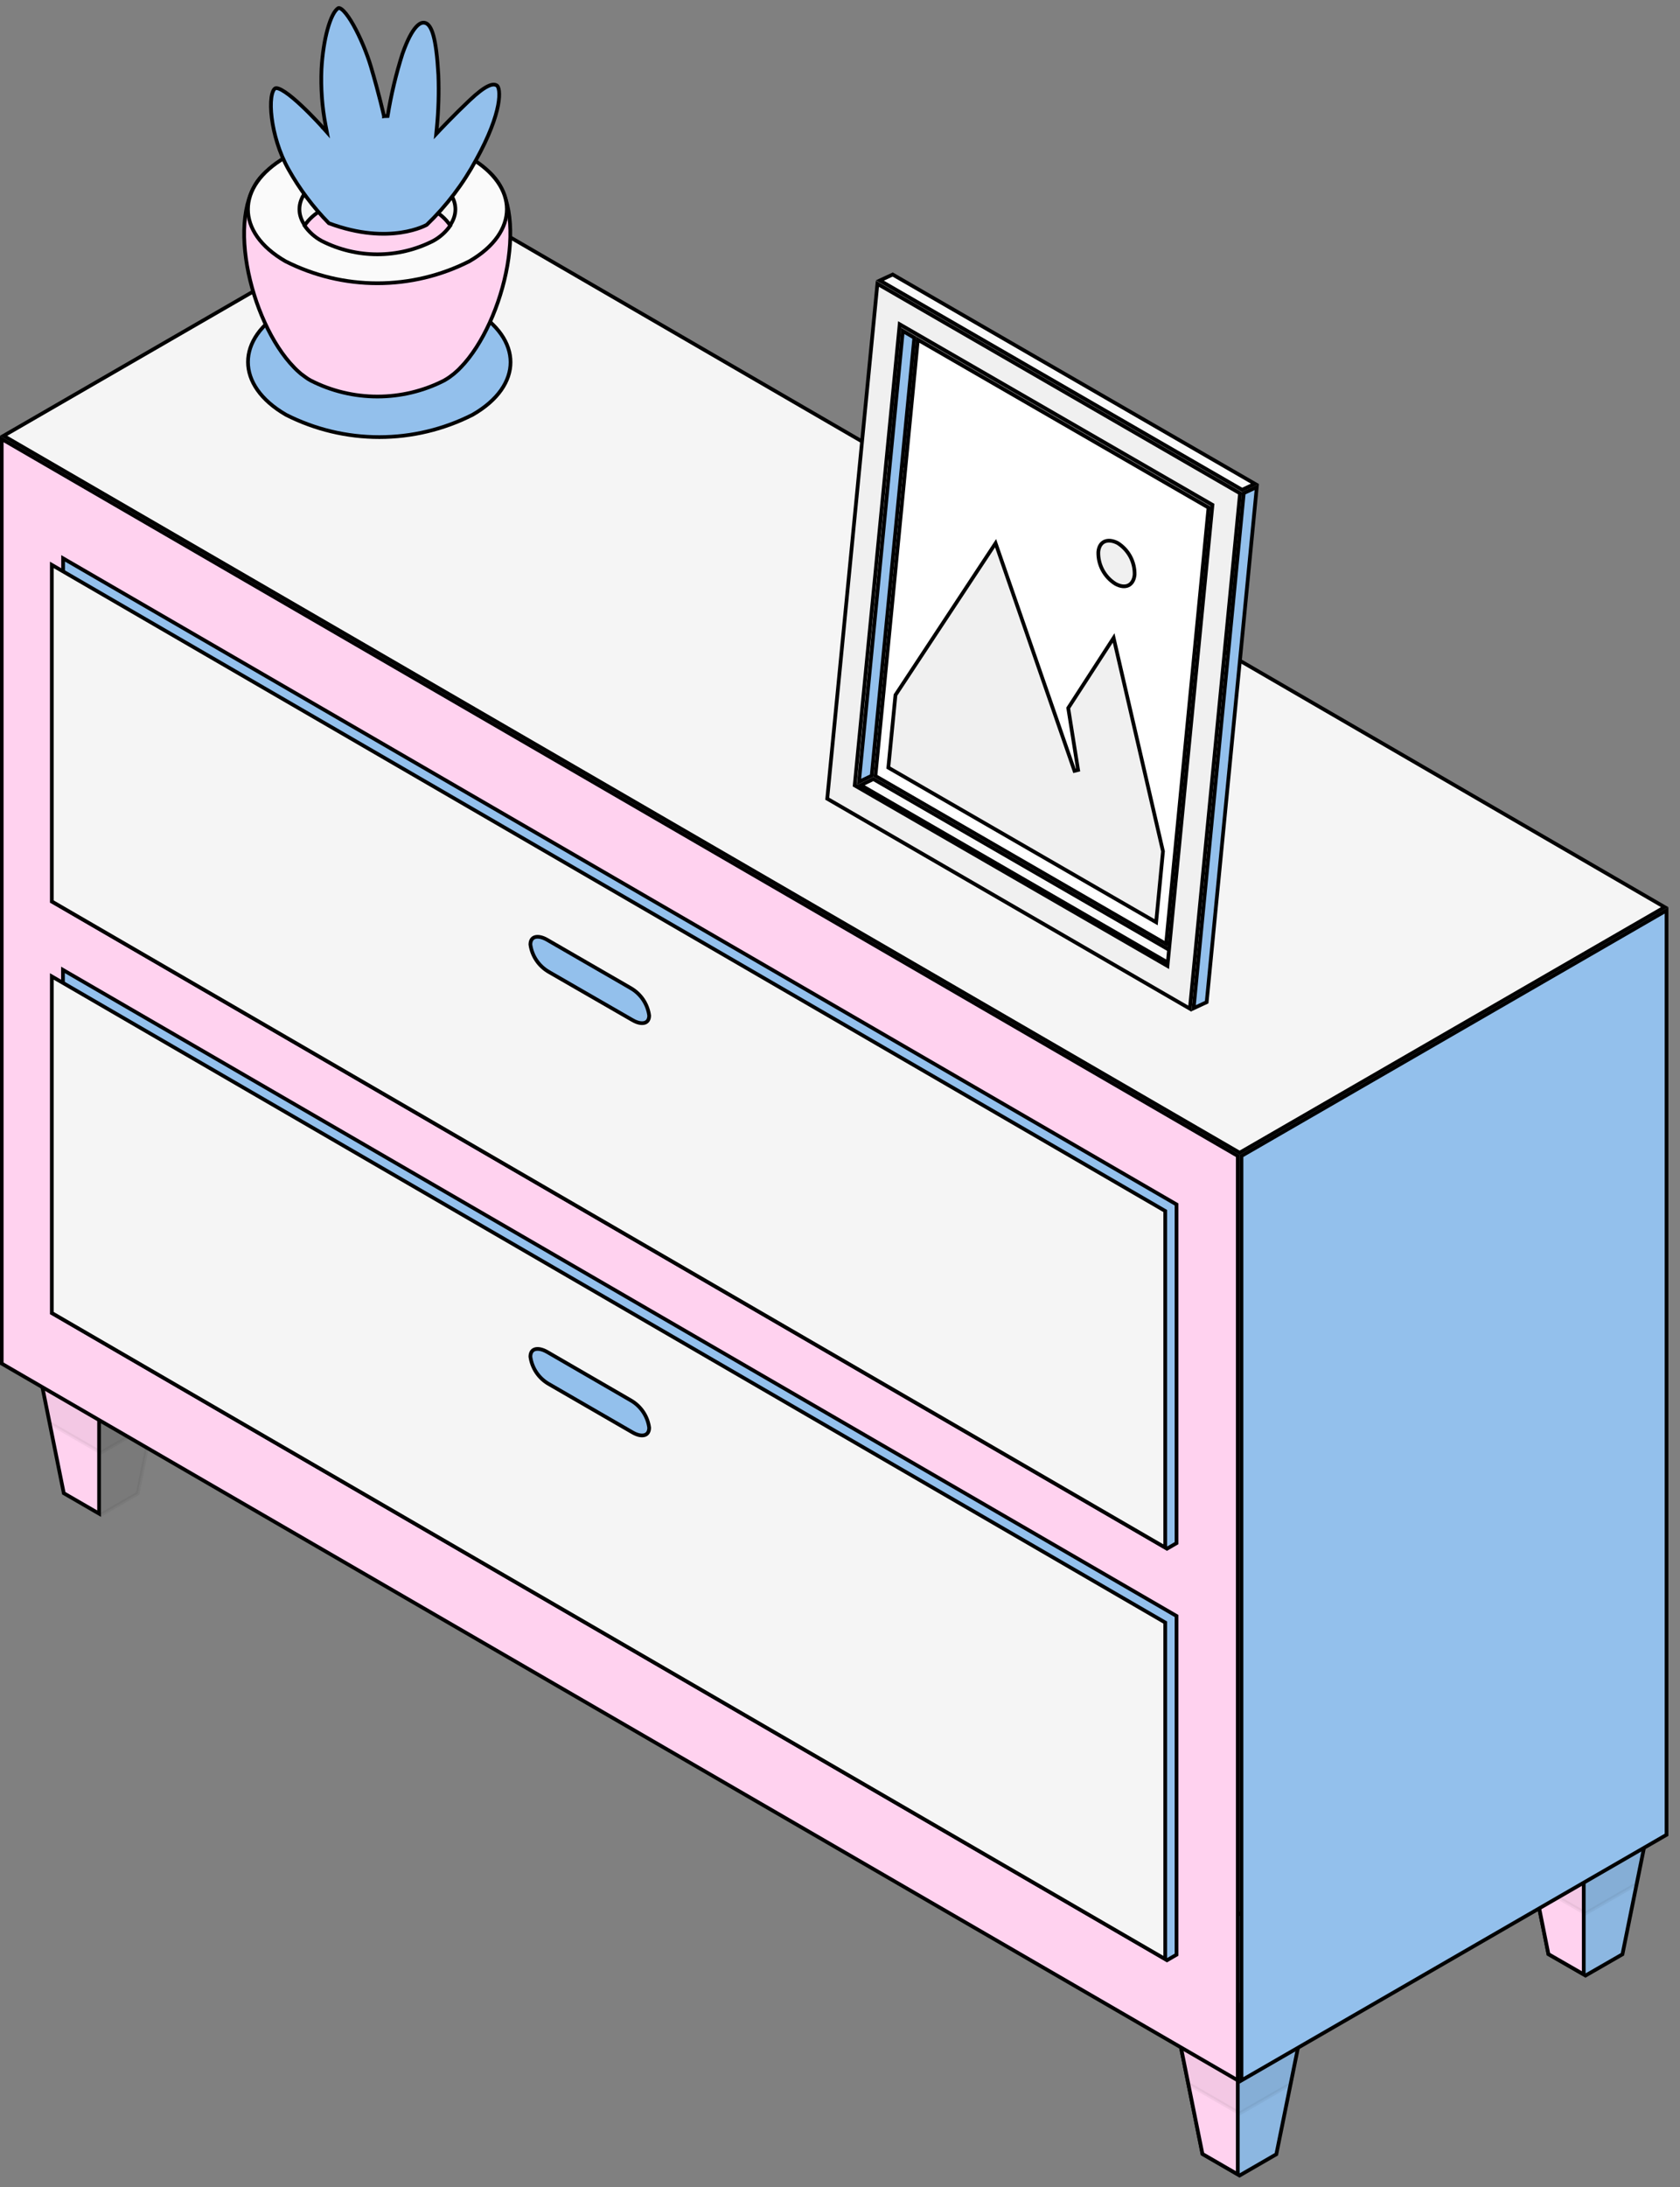 <svg width="113" height="147" viewBox="0 0 113 147" fill="none" xmlns="http://www.w3.org/2000/svg">
<rect x="0" y="0" width="113" height="147" fill="#808080" stroke="none"/>
<g id="freepik--Furniture--inject-147">
<g id="freepik--Drawer--inject-147">
<path id="Vector" d="M80.881 144.77L78.22 131.603L83.38 128.624L88.53 131.603L85.849 144.79L83.38 146.216L80.881 144.77Z" fill="#93C0EC" stroke="black" stroke-width="0.25"/>
<path id="Vector_2" opacity="0.05" d="M80.881 144.77L78.22 131.603L83.38 128.624L88.53 131.603L85.849 144.79L83.38 146.216L80.881 144.77Z" fill="black" stroke="black" stroke-width="0.25"/>
<path id="Vector_3" d="M78.257 131.787L83.255 134.672V146.143L80.881 144.77L78.257 131.787Z" fill="#FFD2EF" stroke="black" stroke-width="0.25"/>
<path id="Vector_4" opacity="0.05" d="M79.931 140.06L78.22 131.603L83.38 128.624L88.53 131.603L86.809 140.07L83.38 142.046L79.931 140.06Z" fill="black" stroke="black" stroke-width="0.25"/>
<path id="Vector_5" d="M104.151 131.34L101.5 118.163L106.65 115.194L111.8 118.163L109.129 131.35L106.65 132.776L104.151 131.34Z" fill="#93C0EC" stroke="black" stroke-width="0.25"/>
<path id="Vector_6" opacity="0.05" d="M104.151 131.34L101.5 118.163L106.65 115.194L111.8 118.163L109.129 131.35L106.65 132.776L104.151 131.34Z" fill="black" stroke="black" stroke-width="0.25"/>
<path id="Vector_7" d="M101.537 118.347L106.525 121.232V132.704L104.151 131.34L101.537 118.347Z" fill="#FFD2EF" stroke="black" stroke-width="0.25"/>
<path id="Vector_8" opacity="0.05" d="M103.201 126.62L101.5 118.163L106.65 115.194L111.799 118.163L110.079 126.63L106.65 128.606L103.201 126.62Z" fill="black" stroke="black" stroke-width="0.25"/>
<path id="Vector_9" opacity="0.05" d="M4.291 100.36L1.63 87.193L6.79 84.214L11.94 87.193L9.259 100.38L6.79 101.806L4.291 100.36Z" fill="black" stroke="black" stroke-width="0.25"/>
<path id="Vector_10" d="M1.667 87.377L6.665 90.262V101.733L4.291 100.36L1.667 87.377Z" fill="#FFD2EF" stroke="black" stroke-width="0.25"/>
<path id="Vector_11" opacity="0.05" d="M3.341 95.65L1.63 87.193L6.79 84.214L11.94 87.193L10.219 95.66L6.79 97.636L3.341 95.65Z" fill="black" stroke="black" stroke-width="0.25"/>
<g id="freepik--Cabinet--inject-147">
<g id="freepik--cabinet--inject-147">
<path id="Vector_12" d="M112.095 123.318L83.505 139.824V77.692L112.095 61.187V123.318Z" fill="#93C0EC" stroke="black" stroke-width="0.25"/>
<path id="Vector_13" d="M83.255 139.823L0.115 91.648V29.507L83.255 77.692V139.823Z" fill="#FFD2EF" stroke="black" stroke-width="0.25"/>
<path id="Vector_14" d="M111.97 60.97L83.38 77.476L0.24 29.29L28.84 12.774L111.97 60.97Z" fill="#F5F5F5" stroke="black" stroke-width="0.25"/>
<path id="Vector_15" d="M4.183 87.988L4.245 87.952L4.245 87.88L4.235 65.187L79.135 108.612V131.378L78.5 131.746L3.609 88.32L4.183 87.988Z" fill="#93C0EC" stroke="black" stroke-width="0.25"/>
<path id="Vector_16" d="M78.375 131.673L3.485 88.248V65.627L78.375 109.052V131.673Z" fill="#F5F5F5" stroke="black" stroke-width="0.25"/>
<path id="Vector_17" d="M42.407 94.108L42.407 94.108L42.409 94.109C42.748 94.3 43.039 94.567 43.257 94.889C43.474 95.209 43.613 95.575 43.665 95.958C43.664 96.101 43.631 96.209 43.581 96.287C43.531 96.366 43.459 96.421 43.366 96.451C43.177 96.513 42.888 96.473 42.543 96.272L42.543 96.272L36.933 93.032L36.933 93.032L36.931 93.031C36.592 92.841 36.301 92.573 36.083 92.251C35.867 91.931 35.727 91.565 35.675 91.182C35.676 91.039 35.709 90.931 35.759 90.853C35.809 90.774 35.882 90.719 35.975 90.689C36.166 90.627 36.458 90.667 36.808 90.868C36.808 90.868 36.808 90.868 36.808 90.868L42.407 94.108Z" fill="#93C0EC" stroke="black" stroke-width="0.25"/>
<path id="Vector_18" d="M4.183 60.328L4.245 60.292V60.22V37.527L79.135 80.952V103.718L78.5 104.086L3.609 60.66L4.183 60.328Z" fill="#93C0EC" stroke="black" stroke-width="0.25"/>
<path id="Vector_19" d="M78.375 104.013L3.485 60.588V37.967L78.375 81.392V104.013Z" fill="#F5F5F5" stroke="black" stroke-width="0.25"/>
<path id="Vector_20" d="M42.418 66.408L42.418 66.409C42.755 66.601 43.044 66.869 43.26 67.191C43.475 67.511 43.614 67.876 43.665 68.258C43.664 68.398 43.632 68.504 43.582 68.581C43.532 68.658 43.46 68.713 43.367 68.742C43.177 68.803 42.888 68.763 42.543 68.562L42.542 68.562L36.932 65.332L36.932 65.332L36.932 65.331C36.593 65.139 36.303 64.872 36.085 64.55C35.868 64.23 35.728 63.864 35.675 63.482C35.676 63.339 35.709 63.231 35.759 63.153C35.809 63.074 35.882 63.019 35.975 62.989C36.166 62.927 36.458 62.967 36.808 63.168C36.808 63.168 36.808 63.169 36.808 63.169L42.418 66.408Z" fill="#93C0EC" stroke="black" stroke-width="0.25"/>
</g>
</g>
<g id="freepik--Pot--inject-147">
<path id="Vector_21" d="M25.51 29.378C23.331 29.378 21.183 28.865 19.24 27.88C17.515 26.884 16.68 25.592 16.68 24.328C16.68 23.064 17.515 21.777 19.239 20.79C21.183 19.805 23.331 19.292 25.51 19.292C27.689 19.292 29.837 19.805 31.781 20.79C33.506 21.787 34.34 23.079 34.34 24.343C34.34 25.607 33.506 26.893 31.781 27.88C29.837 28.865 27.689 29.378 25.51 29.378Z" fill="#93C0EC" stroke="black" stroke-width="0.25"/>
<path id="Vector_22" d="M30.99 24.693L30.99 24.693L30.983 24.702C30.968 24.721 30.951 24.738 30.932 24.753L30.931 24.752L30.922 24.762L30.804 24.879L30.54 25.114L30.454 25.181L30.453 25.181L30.246 25.339C30.122 25.426 29.994 25.506 29.861 25.58C28.475 26.285 26.941 26.652 25.385 26.652C23.829 26.652 22.295 26.285 20.908 25.579C20.777 25.51 20.653 25.43 20.536 25.341L20.534 25.34L20.305 25.17L20.304 25.17L20.229 25.113L19.966 24.879L19.858 24.772L19.858 24.772L19.779 24.693C19.779 24.692 19.779 24.692 19.779 24.692C18.282 23.16 17.075 20.471 16.618 17.854C16.39 16.546 16.35 15.264 16.551 14.16C16.748 13.073 17.176 12.168 17.875 11.575H32.894C33.586 12.168 34.008 13.073 34.201 14.161C34.397 15.266 34.355 16.549 34.126 17.857C33.667 20.477 32.468 23.166 30.99 24.693Z" fill="#FFD2EF" stroke="black" stroke-width="0.25"/>
<path id="Vector_23" d="M25.385 19.038C23.236 19.038 21.117 18.532 19.2 17.56C17.499 16.578 16.678 15.311 16.678 14.069C16.678 12.826 17.5 11.557 19.2 10.57C21.117 9.599 23.236 9.092 25.385 9.092C27.535 9.092 29.654 9.599 31.571 10.57C33.271 11.552 34.093 12.819 34.093 14.061C34.093 15.304 33.271 16.573 31.571 17.56C29.653 18.532 27.534 19.038 25.385 19.038Z" fill="#FAFAFA" stroke="black" stroke-width="0.25"/>
<path id="Vector_24" d="M25.385 17.043C24.087 17.043 22.808 16.737 21.65 16.15C20.625 15.559 20.14 14.799 20.14 14.065C20.14 13.331 20.625 12.572 21.65 11.98C22.808 11.393 24.087 11.088 25.385 11.088C26.683 11.088 27.963 11.393 29.121 11.98C30.146 12.572 30.63 13.331 30.63 14.065C30.63 14.799 30.146 15.559 29.121 16.15C27.963 16.737 26.683 17.043 25.385 17.043Z" fill="#F5F5F5" stroke="black" stroke-width="0.25"/>
<path id="Vector_25" d="M25.385 13.218C26.684 13.218 27.964 13.524 29.122 14.111C29.589 14.364 29.989 14.723 30.289 15.16C29.988 15.593 29.588 15.95 29.122 16.199C27.964 16.787 26.684 17.093 25.385 17.093C24.087 17.093 22.806 16.787 21.648 16.199C21.182 15.95 20.782 15.593 20.481 15.16C20.782 14.723 21.181 14.364 21.648 14.111C22.806 13.524 24.087 13.218 25.385 13.218Z" fill="#FFD2EF" stroke="black" stroke-width="0.25"/>
<path id="Vector_26" d="M21.687 8.543L21.78 8.46L21.687 8.543L21.988 8.881L21.903 8.436C21.662 7.185 21.569 5.91 21.625 4.636C21.68 3.644 21.828 2.701 22.033 1.962C22.135 1.593 22.251 1.278 22.374 1.034C22.498 0.788 22.624 0.629 22.738 0.555C22.766 0.537 22.803 0.53 22.867 0.556C22.935 0.583 23.02 0.645 23.119 0.746C23.316 0.948 23.541 1.275 23.769 1.679C24.224 2.485 24.678 3.569 24.95 4.486C25.225 5.409 25.444 6.239 25.595 6.839C25.671 7.139 25.729 7.382 25.768 7.549C25.788 7.632 25.803 7.697 25.813 7.741L25.824 7.791L25.827 7.803L25.828 7.806L25.828 7.807L25.828 7.807L25.828 7.807L25.95 7.78L25.828 7.807L26.073 7.8C26.302 6.384 26.634 4.987 27.069 3.62C27.402 2.676 27.712 2.113 27.988 1.811C28.124 1.66 28.247 1.581 28.353 1.546C28.456 1.512 28.552 1.519 28.643 1.556C28.82 1.628 29.002 1.843 29.153 2.396C29.303 2.942 29.415 3.784 29.485 5.046C29.531 6.244 29.494 7.444 29.376 8.638L29.339 9.004L29.591 8.736L29.5 8.65L29.591 8.736L29.591 8.736L29.591 8.736L29.592 8.735L29.594 8.733L29.602 8.724L29.633 8.691C29.661 8.662 29.702 8.619 29.754 8.565C29.858 8.456 30.009 8.3 30.192 8.113C30.559 7.738 31.057 7.24 31.586 6.741C32.114 6.243 32.512 5.941 32.817 5.794C33.12 5.647 33.302 5.664 33.429 5.753C33.472 5.783 33.538 5.886 33.566 6.12C33.592 6.346 33.58 6.665 33.5 7.083C33.34 7.917 32.916 9.127 32.031 10.73L32.03 10.731C31.155 12.354 30.034 13.831 28.705 15.109L28.692 15.116C28.674 15.126 28.646 15.14 28.609 15.158C28.535 15.194 28.423 15.244 28.275 15.3C27.98 15.411 27.541 15.544 26.972 15.629C25.839 15.798 24.187 15.775 22.12 15.003C21.06 13.924 20.149 12.708 19.409 11.389L19.409 11.388C18.783 10.285 18.412 8.988 18.279 7.923C18.212 7.391 18.206 6.921 18.254 6.566C18.278 6.388 18.315 6.244 18.362 6.136C18.41 6.027 18.463 5.966 18.512 5.939C18.545 5.92 18.613 5.912 18.739 5.955C18.86 5.997 19.008 6.077 19.175 6.189C19.509 6.412 19.899 6.747 20.273 7.098C20.647 7.447 21 7.809 21.261 8.083C21.391 8.22 21.497 8.336 21.572 8.416C21.609 8.457 21.637 8.489 21.657 8.51L21.679 8.535L21.685 8.541L21.686 8.543L21.687 8.543L21.687 8.543Z" fill="#93C0EC" stroke="black" stroke-width="0.25"/>
</g>
<g id="freepik--Picture--inject-147">
<g id="freepik--Frame--inject-147">
<path id="Vector_27" d="M58.745 52.361L79.292 64.22L78.435 64.629L57.897 52.77L58.745 52.361Z" fill="#FAFAFA" stroke="black" stroke-width="0.25"/>
<path id="Vector_28" d="M61.736 22.835L81.288 34.118L78.434 63.445L58.882 52.152L61.736 22.835Z" fill="white" stroke="black" stroke-width="0.25"/>
<path id="Vector_29" d="M60.682 21.892L60.514 21.795L60.496 21.988L57.496 52.708L57.488 52.788L57.557 52.828L78.358 64.828L78.526 64.925L78.544 64.732L81.544 34.012L81.552 33.932L81.483 33.892L60.682 21.892ZM59.016 19.075L83.408 33.158L80.034 67.795L55.642 53.682L59.016 19.075Z" fill="#F0F0F0" stroke="black" stroke-width="0.25"/>
<path id="Vector_30" d="M58.632 52.138L57.776 52.551L60.725 22.246L61.498 22.698L58.632 52.138Z" fill="#93C0EC" stroke="black" stroke-width="0.25"/>
<path id="Vector_31" d="M83.546 32.919L59.181 18.852L60.044 18.451L84.409 32.518L83.546 32.919Z" fill="#FAFAFA" stroke="black" stroke-width="0.25"/>
<path id="Vector_32" d="M80.286 67.764L83.658 33.143L84.534 32.736L81.163 67.357L80.286 67.764Z" fill="#93C0EC" stroke="black" stroke-width="0.25"/>
</g>
<g id="freepik--Land--inject-147">
<path id="Vector_33" d="M66.965 36.51L72.272 51.811L72.514 51.75L71.851 47.588L74.905 42.875L78.224 57.218L77.764 61.985L59.752 51.592L60.231 46.713L66.965 36.51Z" fill="#F0F0F0" stroke="black" stroke-width="0.25"/>
<path id="Vector_34" d="M74.291 36.4C74.515 36.3 74.826 36.317 75.178 36.499C75.536 36.725 75.829 37.041 76.029 37.414C76.228 37.789 76.327 38.208 76.315 38.632C76.278 39.008 76.111 39.243 75.893 39.346C75.673 39.449 75.365 39.433 75.014 39.233C74.655 39.006 74.362 38.69 74.162 38.316C73.962 37.941 73.863 37.521 73.875 37.097C73.908 36.723 74.073 36.498 74.291 36.4Z" fill="#F0F0F0" stroke="black" stroke-width="0.25"/>
</g>
</g>
</g>
</g>
</svg>
